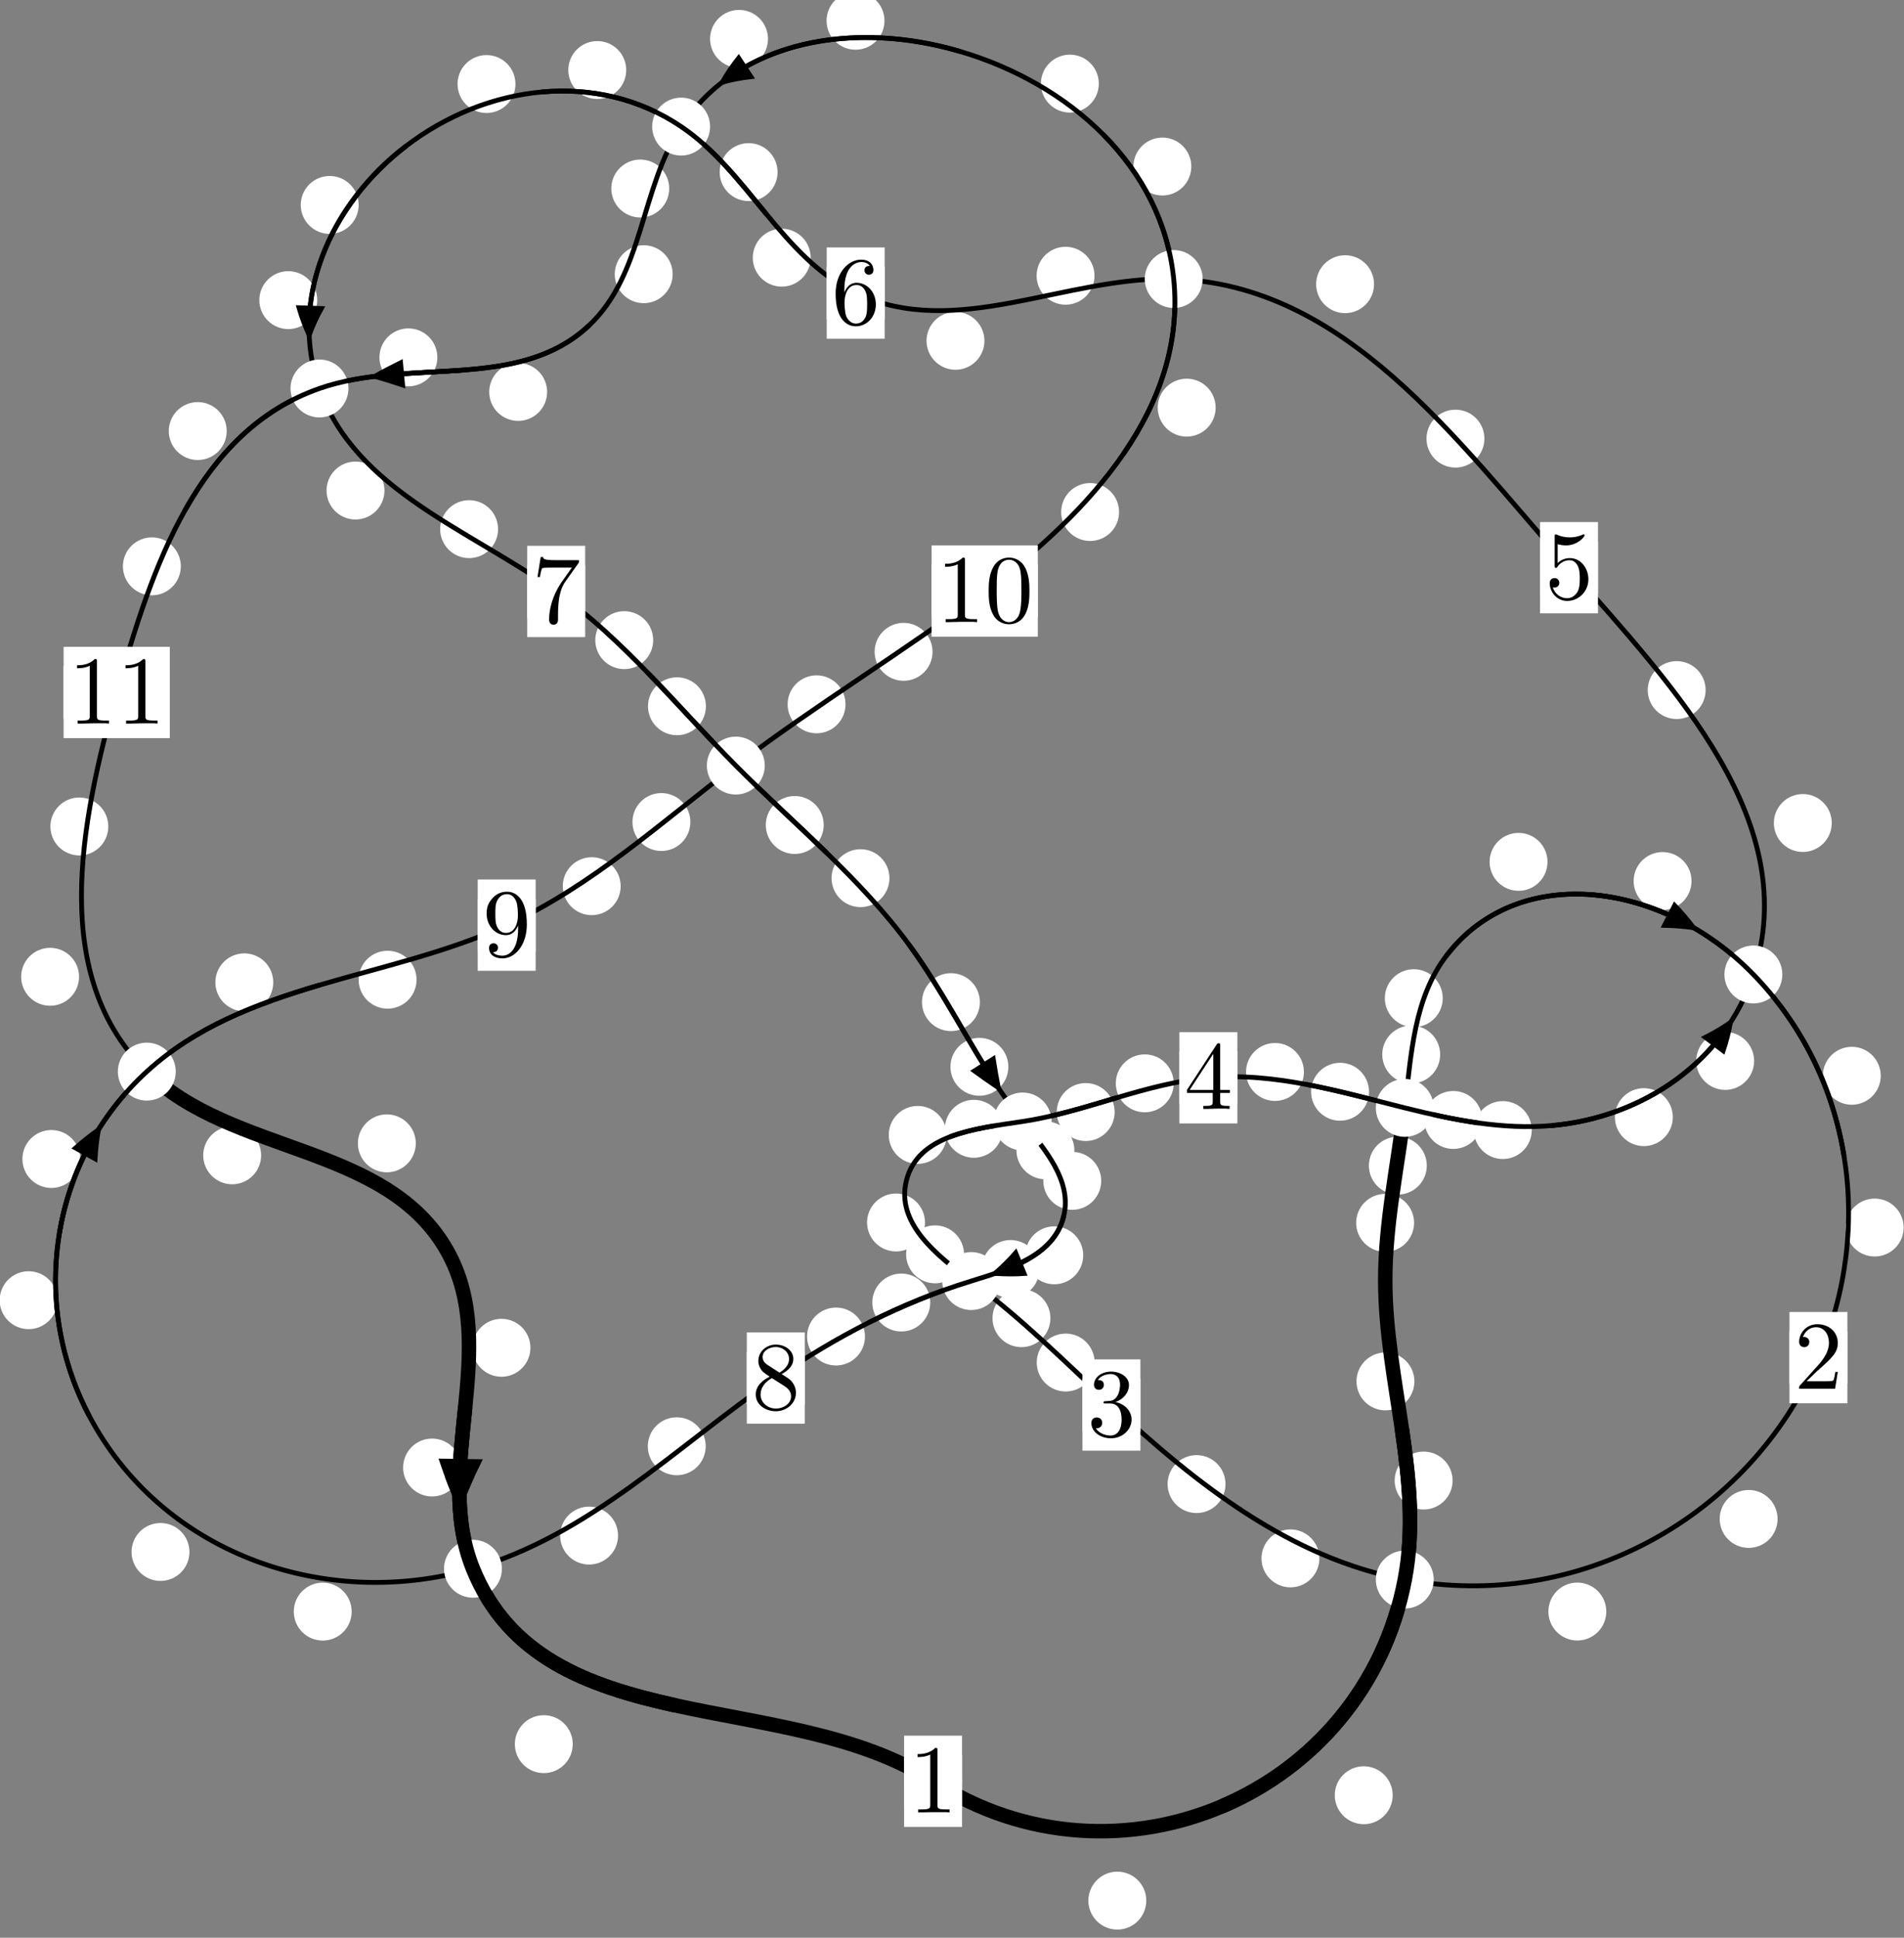 <?xml version="1.0"?>
<!-- Created by MetaPost 1.999 on 2021.07.05:2354 -->
<svg version="1.1" xmlns="http://www.w3.org/2000/svg" xmlns:xlink="http://www.w3.org/1999/xlink" width="196.528" height="199.962" viewBox="0 0 196.528 199.962">
<rect x="0" y="0" width="196.528" height="199.962" fill="#808080" stroke="none"/>
<!-- Original BoundingBox: -145.035416 -36.118271 51.493027 163.844177 -->
  <defs>
    <g transform="scale(0.01,0.01)" id="GLYPHcmr10_48">
      <path style="fill-rule: evenodd;" d="M460 -320C460 -400,455 -480,420 -554C374 -650,292 -666,250 -666C190 -666,117 -640,76 -547C44 -478,39 -400,39 -320C39 -245,43 -155,84 -79C127 2,200 22,249 22C303 22,379 1,423 -94C455 -163,460 -241,460 -320M249 -0C210 -0,151 -25,133 -121C122 -181,122 -273,122 -332C122 -396,122 -462,130 -516C149 -635,224 -644,249 -644C282 -644,348 -626,367 -527C377 -471,377 -395,377 -332C377 -257,377 -189,366 -125C351 -30,294 -0,249 -0"></path>
    </g>
    <g transform="scale(0.01,0.01)" id="GLYPHcmr10_49">
      <path style="fill-rule: evenodd;" d="M294 -640C294 -664,294 -666,271 -666C209 -602,121 -602,89 -602L89 -571C109 -571,168 -571,220 -597L220 -79C220 -43,217 -31,127 -31L95 -31L95 -0L257 -0L130 -3L217 -3L257 -3L297 -3L384 -3L419 -0L419 -31L387 -31C297 -31,294 -42,294 -79"></path>
    </g>
    <g transform="scale(0.01,0.01)" id="GLYPHcmr10_50">
      <path style="fill-rule: evenodd;" d="M127 -77L233 -180C389 -318,449 -372,449 -472C449 -586,359 -666,237 -666C124 -666,50 -574,50 -485C50 -429,100 -429,103 -429C120 -429,155 -441,155 -482C155 -508,137 -534,102 -534C94 -534,92 -534,89 -533C112 -598,166 -635,224 -635C315 -635,358 -554,358 -472C358 -392,308 -313,253 -251L61 -37C50 -26,50 -24,50 -0L421 -0L449 -174L424 -174C419 -144,412 -100,402 -85C395 -77,329 -77,307 -77"></path>
    </g>
    <g transform="scale(0.01,0.01)" id="GLYPHcmr10_51">
      <path style="fill-rule: evenodd;" d="M290 -352C372 -379,430 -449,430 -528C430 -610,342 -666,246 -666C145 -666,69 -606,69 -530C69 -497,91 -478,120 -478C151 -478,171 -500,171 -529C171 -579,124 -579,109 -579C140 -628,206 -641,242 -641C283 -641,338 -619,338 -529C338 -517,336 -459,310 -415C280 -367,246 -364,221 -363C213 -362,189 -360,182 -360C174 -359,167 -358,167 -348C167 -337,174 -337,191 -337L235 -337C317 -337,354 -269,354 -171C354 -35,285 -6,241 -6C198 -6,123 -23,88 -82C123 -77,154 -99,154 -137C154 -173,127 -193,98 -193C74 -193,42 -179,42 -135C42 -44,135 22,244 22C366 22,457 -69,457 -171C457 -253,394 -331,290 -352"></path>
    </g>
    <g transform="scale(0.01,0.01)" id="GLYPHcmr10_52">
      <path style="fill-rule: evenodd;" d="M294 -165L294 -78C294 -42,292 -31,218 -31L197 -31L197 -0L332 -0L238 -3L290 -3L332 -3L374 -3L427 -3L468 -0L468 -31L447 -31C373 -31,371 -42,371 -78L371 -165L471 -165L471 -196L371 -196L371 -651C371 -671,371 -677,355 -677C346 -677,343 -677,335 -665L28 -196L28 -165M300 -196L56 -196L300 -569"></path>
    </g>
    <g transform="scale(0.01,0.01)" id="GLYPHcmr10_53">
      <path style="fill-rule: evenodd;" d="M449 -201C449 -320,367 -420,259 -420C211 -420,168 -404,132 -369L132 -564C152 -558,185 -551,217 -551C340 -551,410 -642,410 -655C410 -661,407 -666,400 -666C399 -666,397 -666,392 -663C372 -654,323 -634,256 -634C216 -634,170 -641,123 -662C115 -665,113 -665,111 -665C101 -665,101 -657,101 -641L101 -345C101 -327,101 -319,115 -319C122 -319,124 -322,128 -328C139 -344,176 -398,257 -398C309 -398,334 -352,342 -334C358 -297,360 -258,360 -208C360 -173,360 -113,336 -71C312 -32,275 -6,229 -6C156 -6,99 -59,82 -118C85 -117,88 -116,99 -116C132 -116,149 -141,149 -165C149 -189,132 -214,99 -214C85 -214,50 -207,50 -161C50 -75,119 22,231 22C347 22,449 -74,449 -201"></path>
    </g>
    <g transform="scale(0.01,0.01)" id="GLYPHcmr10_54">
      <path style="fill-rule: evenodd;" d="M132 -328L132 -352C132 -605,256 -641,307 -641C331 -641,373 -635,395 -601C380 -601,340 -601,340 -556C340 -525,364 -510,386 -510C402 -510,432 -519,432 -558C432 -618,388 -666,305 -666C177 -666,42 -537,42 -316C42 -49,158 22,251 22C362 22,457 -72,457 -204C457 -331,368 -427,257 -427C189 -427,152 -376,132 -328M251 -6C188 -6,158 -66,152 -81C134 -128,134 -208,134 -226C134 -304,166 -404,256 -404C272 -404,318 -404,349 -342C367 -305,367 -254,367 -205C367 -157,367 -107,350 -71C320 -11,274 -6,251 -6"></path>
    </g>
    <g transform="scale(0.01,0.01)" id="GLYPHcmr10_55">
      <path style="fill-rule: evenodd;" d="M476 -609C485 -621,485 -623,485 -644L242 -644C120 -644,118 -657,114 -676L89 -676L56 -470L81 -470C84 -486,93 -549,106 -561C113 -567,191 -567,204 -567L411 -567C400 -551,321 -442,299 -409C209 -274,176 -135,176 -33C176 -23,176 22,222 22C268 22,268 -23,268 -33L268 -84C268 -139,271 -194,279 -248C283 -271,297 -357,341 -419"></path>
    </g>
    <g transform="scale(0.01,0.01)" id="GLYPHcmr10_56">
      <path style="fill-rule: evenodd;" d="M163 -457C117 -487,113 -521,113 -538C113 -599,178 -641,249 -641C322 -641,386 -589,386 -517C386 -460,347 -412,287 -377M309 -362C381 -399,430 -451,430 -517C430 -609,341 -666,250 -666C150 -666,69 -592,69 -499C69 -481,71 -436,113 -389C124 -377,161 -352,186 -335C128 -306,42 -250,42 -151C42 -45,144 22,249 22C362 22,457 -61,457 -168C457 -204,446 -249,408 -291C389 -312,373 -322,309 -362M209 -320L332 -242C360 -223,407 -193,407 -132C407 -58,332 -6,250 -6C164 -6,92 -68,92 -151C92 -209,124 -273,209 -320"></path>
    </g>
    <g transform="scale(0.01,0.01)" id="GLYPHcmr10_57">
      <path style="fill-rule: evenodd;" d="M367 -318L367 -286C367 -52,263 -6,205 -6C188 -6,134 -8,107 -42C151 -42,159 -71,159 -88C159 -119,135 -134,113 -134C97 -134,67 -125,67 -86C67 -19,121 22,206 22C335 22,457 -114,457 -329C457 -598,342 -666,253 -666C198 -666,149 -648,106 -603C65 -558,42 -516,42 -441C42 -316,130 -218,242 -218C303 -218,344 -260,367 -318M243 -241C227 -241,181 -241,150 -304C132 -341,132 -391,132 -440C132 -494,132 -541,153 -578C180 -628,218 -641,253 -641C299 -641,332 -607,349 -562C361 -530,365 -467,365 -421C365 -338,331 -241,243 -241"></path>
    </g>
  </defs>
  <path d="M118.318 196.13C118.318 195.337,118.003 194.577,117.442 194.016C116.882 193.456,116.122 193.141,115.329 193.141C114.536 193.141,113.776 193.456,113.216 194.016C112.655 194.577,112.34 195.337,112.34 196.13C112.34 196.922,112.655 197.682,113.216 198.243C113.776 198.803,114.536 199.118,115.329 199.118C116.122 199.118,116.882 198.803,117.442 198.243C118.003 197.682,118.318 196.922,118.318 196.13Z" style="fill: rgb(100%,100%,100%);stroke: none;"></path>
  <path d="M99.3 183.817C99.3 183.025,98.985 182.265,98.424 181.704C97.864 181.144,97.104 180.829,96.311 180.829C95.518 180.829,94.758 181.144,94.198 181.704C93.637 182.265,93.322 183.025,93.322 183.817C93.322 184.61,93.637 185.37,94.198 185.931C94.758 186.491,95.518 186.806,96.311 186.806C97.104 186.806,97.864 186.491,98.424 185.931C98.985 185.37,99.3 184.61,99.3 183.817Z" style="fill: rgb(100%,100%,100%);stroke: none;"></path>
  <path d="M149.935 152.782C149.935 151.989,149.62 151.229,149.059 150.669C148.499 150.108,147.739 149.793,146.946 149.793C146.153 149.793,145.393 150.108,144.833 150.669C144.272 151.229,143.957 151.989,143.957 152.782C143.957 153.575,144.272 154.335,144.833 154.895C145.393 155.456,146.153 155.771,146.946 155.771C147.739 155.771,148.499 155.456,149.059 154.895C149.62 154.335,149.935 153.575,149.935 152.782Z" style="fill: rgb(100%,100%,100%);stroke: none;"></path>
  <path d="M143.751 185.255C143.751 184.463,143.436 183.703,142.875 183.142C142.315 182.582,141.555 182.267,140.762 182.267C139.969 182.267,139.209 182.582,138.648 183.142C138.088 183.703,137.773 184.463,137.773 185.255C137.773 186.048,138.088 186.808,138.648 187.369C139.209 187.929,139.969 188.244,140.762 188.244C141.555 188.244,142.315 187.929,142.875 187.369C143.436 186.808,143.751 186.048,143.751 185.255Z" style="fill: rgb(100%,100%,100%);stroke: none;"></path>
  <path d="M145.959 126.188C145.959 125.395,145.645 124.635,145.084 124.075C144.524 123.514,143.763 123.199,142.971 123.199C142.178 123.199,141.418 123.514,140.857 124.075C140.297 124.635,139.982 125.395,139.982 126.188C139.982 126.981,140.297 127.741,140.857 128.301C141.418 128.862,142.178 129.177,142.971 129.177C143.763 129.177,144.524 128.862,145.084 128.301C145.645 127.741,145.959 126.981,145.959 126.188Z" style="fill: rgb(100%,100%,100%);stroke: none;"></path>
  <path d="M145.992 142.55C145.992 141.757,145.677 140.997,145.117 140.437C144.556 139.876,143.796 139.561,143.004 139.561C142.211 139.561,141.451 139.876,140.89 140.437C140.33 140.997,140.015 141.757,140.015 142.55C140.015 143.343,140.33 144.103,140.89 144.663C141.451 145.224,142.211 145.539,143.004 145.539C143.796 145.539,144.556 145.224,145.117 144.663C145.677 144.103,145.992 143.343,145.992 142.55Z" style="fill: rgb(100%,100%,100%);stroke: none;"></path>
  <path d="M148.651 108.817C148.651 108.025,148.336 107.264,147.776 106.704C147.215 106.143,146.455 105.829,145.662 105.829C144.87 105.829,144.11 106.143,143.549 106.704C142.989 107.264,142.674 108.025,142.674 108.817C142.674 109.61,142.989 110.37,143.549 110.931C144.11 111.491,144.87 111.806,145.662 111.806C146.455 111.806,147.215 111.491,147.776 110.931C148.336 110.37,148.651 109.61,148.651 108.817Z" style="fill: rgb(100%,100%,100%);stroke: none;"></path>
  <path d="M147.272 120.284C147.272 119.491,146.957 118.731,146.397 118.171C145.836 117.61,145.076 117.295,144.283 117.295C143.491 117.295,142.73 117.61,142.17 118.171C141.609 118.731,141.295 119.491,141.295 120.284C141.295 121.077,141.609 121.837,142.17 122.397C142.73 122.958,143.491 123.273,144.283 123.273C145.076 123.273,145.836 122.958,146.397 122.397C146.957 121.837,147.272 121.077,147.272 120.284Z" style="fill: rgb(100%,100%,100%);stroke: none;"></path>
  <path d="M159.731 88.937C159.731 88.145,159.416 87.384,158.856 86.824C158.295 86.263,157.535 85.948,156.742 85.948C155.95 85.948,155.189 86.263,154.629 86.824C154.069 87.384,153.754 88.145,153.754 88.937C153.754 89.73,154.069 90.49,154.629 91.051C155.189 91.611,155.95 91.926,156.742 91.926C157.535 91.926,158.295 91.611,158.856 91.051C159.416 90.49,159.731 89.73,159.731 88.937Z" style="fill: rgb(100%,100%,100%);stroke: none;"></path>
  <path d="M148.918 103.004C148.918 102.212,148.603 101.452,148.042 100.891C147.482 100.331,146.722 100.016,145.929 100.016C145.136 100.016,144.376 100.331,143.816 100.891C143.255 101.452,142.94 102.212,142.94 103.004C142.94 103.797,143.255 104.557,143.816 105.118C144.376 105.678,145.136 105.993,145.929 105.993C146.722 105.993,147.482 105.678,148.042 105.118C148.603 104.557,148.918 103.797,148.918 103.004Z" style="fill: rgb(100%,100%,100%);stroke: none;"></path>
  <path d="M194.128 111.012C194.128 110.219,193.813 109.459,193.252 108.899C192.692 108.338,191.932 108.023,191.139 108.023C190.346 108.023,189.586 108.338,189.026 108.899C188.465 109.459,188.15 110.219,188.15 111.012C188.15 111.805,188.465 112.565,189.026 113.125C189.586 113.686,190.346 114.001,191.139 114.001C191.932 114.001,192.692 113.686,193.252 113.125C193.813 112.565,194.128 111.805,194.128 111.012Z" style="fill: rgb(100%,100%,100%);stroke: none;"></path>
  <path d="M174.599 90.915C174.599 90.123,174.284 89.362,173.723 88.802C173.163 88.242,172.403 87.927,171.61 87.927C170.817 87.927,170.057 88.242,169.497 88.802C168.936 89.362,168.621 90.123,168.621 90.915C168.621 91.708,168.936 92.468,169.497 93.029C170.057 93.589,170.817 93.904,171.61 93.904C172.403 93.904,173.163 93.589,173.723 93.029C174.284 92.468,174.599 91.708,174.599 90.915Z" style="fill: rgb(100%,100%,100%);stroke: none;"></path>
  <path d="M183.481 156.743C183.481 155.95,183.166 155.19,182.606 154.629C182.045 154.069,181.285 153.754,180.492 153.754C179.7 153.754,178.939 154.069,178.379 154.629C177.819 155.19,177.504 155.95,177.504 156.743C177.504 157.535,177.819 158.296,178.379 158.856C178.939 159.417,179.7 159.731,180.492 159.731C181.285 159.731,182.045 159.417,182.606 158.856C183.166 158.296,183.481 157.535,183.481 156.743Z" style="fill: rgb(100%,100%,100%);stroke: none;"></path>
  <path d="M196.493 126.673C196.493 125.88,196.178 125.12,195.618 124.559C195.057 123.999,194.297 123.684,193.504 123.684C192.712 123.684,191.951 123.999,191.391 124.559C190.83 125.12,190.516 125.88,190.516 126.673C190.516 127.465,190.83 128.226,191.391 128.786C191.951 129.347,192.712 129.661,193.504 129.661C194.297 129.661,195.057 129.347,195.618 128.786C196.178 128.226,196.493 127.465,196.493 126.673Z" style="fill: rgb(100%,100%,100%);stroke: none;"></path>
  <path d="M136.186 160.814C136.186 160.021,135.871 159.261,135.31 158.701C134.75 158.14,133.99 157.825,133.197 157.825C132.404 157.825,131.644 158.14,131.084 158.701C130.523 159.261,130.208 160.021,130.208 160.814C130.208 161.607,130.523 162.367,131.084 162.927C131.644 163.488,132.404 163.803,133.197 163.803C133.99 163.803,134.75 163.488,135.31 162.927C135.871 162.367,136.186 161.607,136.186 160.814Z" style="fill: rgb(100%,100%,100%);stroke: none;"></path>
  <path d="M165.799 166.299C165.799 165.506,165.484 164.746,164.924 164.186C164.363 163.625,163.603 163.31,162.811 163.31C162.018 163.31,161.258 163.625,160.697 164.186C160.137 164.746,159.822 165.506,159.822 166.299C159.822 167.092,160.137 167.852,160.697 168.412C161.258 168.973,162.018 169.288,162.811 169.288C163.603 169.288,164.363 168.973,164.924 168.412C165.484 167.852,165.799 167.092,165.799 166.299Z" style="fill: rgb(100%,100%,100%);stroke: none;"></path>
  <path d="M112.987 140.604C112.987 139.811,112.672 139.051,112.112 138.491C111.551 137.93,110.791 137.615,109.999 137.615C109.206 137.615,108.446 137.93,107.885 138.491C107.325 139.051,107.01 139.811,107.01 140.604C107.01 141.397,107.325 142.157,107.885 142.717C108.446 143.278,109.206 143.593,109.999 143.593C110.791 143.593,111.551 143.278,112.112 142.717C112.672 142.157,112.987 141.397,112.987 140.604Z" style="fill: rgb(100%,100%,100%);stroke: none;"></path>
  <path d="M126.494 153.147C126.494 152.354,126.18 151.594,125.619 151.034C125.059 150.473,124.298 150.158,123.506 150.158C122.713 150.158,121.953 150.473,121.392 151.034C120.832 151.594,120.517 152.354,120.517 153.147C120.517 153.94,120.832 154.7,121.392 155.26C121.953 155.821,122.713 156.136,123.506 156.136C124.298 156.136,125.059 155.821,125.619 155.26C126.18 154.7,126.494 153.94,126.494 153.147Z" style="fill: rgb(100%,100%,100%);stroke: none;"></path>
  <path d="M99.506 129.439C99.506 128.646,99.191 127.886,98.63 127.326C98.07 126.765,97.31 126.45,96.517 126.45C95.724 126.45,94.964 126.765,94.404 127.326C93.843 127.886,93.528 128.646,93.528 129.439C93.528 130.232,93.843 130.992,94.404 131.552C94.964 132.113,95.724 132.428,96.517 132.428C97.31 132.428,98.07 132.113,98.63 131.552C99.191 130.992,99.506 130.232,99.506 129.439Z" style="fill: rgb(100%,100%,100%);stroke: none;"></path>
  <path d="M108.422 136.027C108.422 135.235,108.107 134.474,107.546 133.914C106.986 133.354,106.225 133.039,105.433 133.039C104.64 133.039,103.88 133.354,103.319 133.914C102.759 134.474,102.444 135.235,102.444 136.027C102.444 136.82,102.759 137.58,103.319 138.141C103.88 138.701,104.64 139.016,105.433 139.016C106.225 139.016,106.986 138.701,107.546 138.141C108.107 137.58,108.422 136.82,108.422 136.027Z" style="fill: rgb(100%,100%,100%);stroke: none;"></path>
  <path d="M97.713 117.115C97.713 116.322,97.398 115.562,96.837 115.002C96.277 114.441,95.517 114.126,94.724 114.126C93.931 114.126,93.171 114.441,92.611 115.002C92.05 115.562,91.735 116.322,91.735 117.115C91.735 117.908,92.05 118.668,92.611 119.228C93.171 119.789,93.931 120.104,94.724 120.104C95.517 120.104,96.277 119.789,96.837 119.228C97.398 118.668,97.713 117.908,97.713 117.115Z" style="fill: rgb(100%,100%,100%);stroke: none;"></path>
  <path d="M95.476 126.152C95.476 125.359,95.161 124.599,94.6 124.039C94.04 123.478,93.28 123.163,92.487 123.163C91.694 123.163,90.934 123.478,90.374 124.039C89.813 124.599,89.498 125.359,89.498 126.152C89.498 126.945,89.813 127.705,90.374 128.265C90.934 128.826,91.694 129.141,92.487 129.141C93.28 129.141,94.04 128.826,94.6 128.265C95.161 127.705,95.476 126.945,95.476 126.152Z" style="fill: rgb(100%,100%,100%);stroke: none;"></path>
  <path d="M115.054 114.754C115.054 113.961,114.739 113.201,114.179 112.641C113.618 112.08,112.858 111.765,112.065 111.765C111.273 111.765,110.513 112.08,109.952 112.641C109.392 113.201,109.077 113.961,109.077 114.754C109.077 115.547,109.392 116.307,109.952 116.867C110.513 117.428,111.273 117.743,112.065 117.743C112.858 117.743,113.618 117.428,114.179 116.867C114.739 116.307,115.054 115.547,115.054 114.754Z" style="fill: rgb(100%,100%,100%);stroke: none;"></path>
  <path d="M103.506 116.482C103.506 115.69,103.191 114.929,102.631 114.369C102.07 113.808,101.31 113.493,100.518 113.493C99.725 113.493,98.965 113.808,98.404 114.369C97.844 114.929,97.529 115.69,97.529 116.482C97.529 117.275,97.844 118.035,98.404 118.596C98.965 119.156,99.725 119.471,100.518 119.471C101.31 119.471,102.07 119.156,102.631 118.596C103.191 118.035,103.506 117.275,103.506 116.482Z" style="fill: rgb(100%,100%,100%);stroke: none;"></path>
  <path d="M134.59 110.62C134.59 109.827,134.275 109.067,133.715 108.507C133.154 107.946,132.394 107.631,131.601 107.631C130.809 107.631,130.049 107.946,129.488 108.507C128.928 109.067,128.613 109.827,128.613 110.62C128.613 111.413,128.928 112.173,129.488 112.733C130.049 113.294,130.809 113.609,131.601 113.609C132.394 113.609,133.154 113.294,133.715 112.733C134.275 112.173,134.59 111.413,134.59 110.62Z" style="fill: rgb(100%,100%,100%);stroke: none;"></path>
  <path d="M121.149 111.792C121.149 110.999,120.834 110.239,120.273 109.678C119.713 109.118,118.953 108.803,118.16 108.803C117.367 108.803,116.607 109.118,116.047 109.678C115.486 110.239,115.171 110.999,115.171 111.792C115.171 112.584,115.486 113.344,116.047 113.905C116.607 114.465,117.367 114.78,118.16 114.78C118.953 114.78,119.713 114.465,120.273 113.905C120.834 113.344,121.149 112.584,121.149 111.792Z" style="fill: rgb(100%,100%,100%);stroke: none;"></path>
  <path d="M152.994 115.572C152.994 114.779,152.679 114.019,152.119 113.458C151.558 112.898,150.798 112.583,150.005 112.583C149.213 112.583,148.453 112.898,147.892 113.458C147.332 114.019,147.017 114.779,147.017 115.572C147.017 116.364,147.332 117.124,147.892 117.685C148.453 118.245,149.213 118.56,150.005 118.56C150.798 118.56,151.558 118.245,152.119 117.685C152.679 117.124,152.994 116.364,152.994 115.572Z" style="fill: rgb(100%,100%,100%);stroke: none;"></path>
  <path d="M141.308 112.661C141.308 111.869,140.993 111.108,140.432 110.548C139.872 109.987,139.112 109.672,138.319 109.672C137.526 109.672,136.766 109.987,136.206 110.548C135.645 111.108,135.33 111.869,135.33 112.661C135.33 113.454,135.645 114.214,136.206 114.775C136.766 115.335,137.526 115.65,138.319 115.65C139.112 115.65,139.872 115.335,140.432 114.775C140.993 114.214,141.308 113.454,141.308 112.661Z" style="fill: rgb(100%,100%,100%);stroke: none;"></path>
  <path d="M172.666 115.28C172.666 114.488,172.351 113.727,171.79 113.167C171.23 112.607,170.47 112.292,169.677 112.292C168.884 112.292,168.124 112.607,167.564 113.167C167.003 113.727,166.688 114.488,166.688 115.28C166.688 116.073,167.003 116.833,167.564 117.394C168.124 117.954,168.884 118.269,169.677 118.269C170.47 118.269,171.23 117.954,171.79 117.394C172.351 116.833,172.666 116.073,172.666 115.28Z" style="fill: rgb(100%,100%,100%);stroke: none;"></path>
  <path d="M158.107 116.614C158.107 115.821,157.792 115.061,157.231 114.501C156.671 113.94,155.911 113.625,155.118 113.625C154.325 113.625,153.565 113.94,153.005 114.501C152.444 115.061,152.129 115.821,152.129 116.614C152.129 117.407,152.444 118.167,153.005 118.727C153.565 119.288,154.325 119.603,155.118 119.603C155.911 119.603,156.671 119.288,157.231 118.727C157.792 118.167,158.107 117.407,158.107 116.614Z" style="fill: rgb(100%,100%,100%);stroke: none;"></path>
  <path d="M189.073 84.928C189.073 84.136,188.758 83.376,188.198 82.815C187.637 82.255,186.877 81.94,186.084 81.94C185.292 81.94,184.531 82.255,183.971 82.815C183.41 83.376,183.096 84.136,183.096 84.928C183.096 85.721,183.41 86.481,183.971 87.042C184.531 87.602,185.292 87.917,186.084 87.917C186.877 87.917,187.637 87.602,188.198 87.042C188.758 86.481,189.073 85.721,189.073 84.928Z" style="fill: rgb(100%,100%,100%);stroke: none;"></path>
  <path d="M181.059 109.479C181.059 108.686,180.744 107.926,180.183 107.365C179.623 106.805,178.863 106.49,178.07 106.49C177.277 106.49,176.517 106.805,175.957 107.365C175.396 107.926,175.081 108.686,175.081 109.479C175.081 110.271,175.396 111.032,175.957 111.592C176.517 112.153,177.277 112.468,178.07 112.468C178.863 112.468,179.623 112.153,180.183 111.592C180.744 111.032,181.059 110.271,181.059 109.479Z" style="fill: rgb(100%,100%,100%);stroke: none;"></path>
  <path d="M153.219 45.263C153.219 44.47,152.904 43.71,152.344 43.149C151.783 42.589,151.023 42.274,150.23 42.274C149.438 42.274,148.677 42.589,148.117 43.149C147.556 43.71,147.241 44.47,147.241 45.263C147.241 46.055,147.556 46.816,148.117 47.376C148.677 47.937,149.438 48.252,150.23 48.252C151.023 48.252,151.783 47.937,152.344 47.376C152.904 46.816,153.219 46.055,153.219 45.263Z" style="fill: rgb(100%,100%,100%);stroke: none;"></path>
  <path d="M176.053 71.211C176.053 70.418,175.738 69.658,175.178 69.098C174.617 68.537,173.857 68.222,173.064 68.222C172.272 68.222,171.512 68.537,170.951 69.098C170.391 69.658,170.076 70.418,170.076 71.211C170.076 72.004,170.391 72.764,170.951 73.324C171.512 73.885,172.272 74.2,173.064 74.2C173.857 74.2,174.617 73.885,175.178 73.324C175.738 72.764,176.053 72.004,176.053 71.211Z" style="fill: rgb(100%,100%,100%);stroke: none;"></path>
  <path d="M112.973 28.455C112.973 27.662,112.659 26.902,112.098 26.341C111.538 25.781,110.777 25.466,109.985 25.466C109.192 25.466,108.432 25.781,107.871 26.341C107.311 26.902,106.996 27.662,106.996 28.455C106.996 29.247,107.311 30.007,107.871 30.568C108.432 31.128,109.192 31.443,109.985 31.443C110.777 31.443,111.538 31.128,112.098 30.568C112.659 30.007,112.973 29.247,112.973 28.455Z" style="fill: rgb(100%,100%,100%);stroke: none;"></path>
  <path d="M141.827 29.327C141.827 28.534,141.512 27.774,140.952 27.213C140.391 26.653,139.631 26.338,138.838 26.338C138.046 26.338,137.286 26.653,136.725 27.213C136.165 27.774,135.85 28.534,135.85 29.327C135.85 30.119,136.165 30.88,136.725 31.44C137.286 32.001,138.046 32.315,138.838 32.315C139.631 32.315,140.391 32.001,140.952 31.44C141.512 30.88,141.827 30.119,141.827 29.327Z" style="fill: rgb(100%,100%,100%);stroke: none;"></path>
  <path d="M83.677 26.591C83.677 25.798,83.362 25.038,82.802 24.477C82.242 23.917,81.481 23.602,80.689 23.602C79.896 23.602,79.136 23.917,78.575 24.477C78.015 25.038,77.7 25.798,77.7 26.591C77.7 27.383,78.015 28.143,78.575 28.704C79.136 29.264,79.896 29.579,80.689 29.579C81.481 29.579,82.242 29.264,82.802 28.704C83.362 28.143,83.677 27.383,83.677 26.591Z" style="fill: rgb(100%,100%,100%);stroke: none;"></path>
  <path d="M101.612 35.169C101.612 34.376,101.297 33.616,100.737 33.055C100.176 32.495,99.416 32.18,98.624 32.18C97.831 32.18,97.071 32.495,96.51 33.055C95.95 33.616,95.635 34.376,95.635 35.169C95.635 35.961,95.95 36.721,96.51 37.282C97.071 37.842,97.831 38.157,98.624 38.157C99.416 38.157,100.176 37.842,100.737 37.282C101.297 36.721,101.612 35.961,101.612 35.169Z" style="fill: rgb(100%,100%,100%);stroke: none;"></path>
  <path d="M64.638 7.227C64.638 6.434,64.323 5.674,63.763 5.114C63.203 4.553,62.442 4.238,61.65 4.238C60.857 4.238,60.097 4.553,59.536 5.114C58.976 5.674,58.661 6.434,58.661 7.227C58.661 8.02,58.976 8.78,59.536 9.34C60.097 9.901,60.857 10.216,61.65 10.216C62.442 10.216,63.203 9.901,63.763 9.34C64.323 8.78,64.638 8.02,64.638 7.227Z" style="fill: rgb(100%,100%,100%);stroke: none;"></path>
  <path d="M80.26 17.761C80.26 16.968,79.945 16.208,79.385 15.648C78.824 15.087,78.064 14.772,77.271 14.772C76.479 14.772,75.718 15.087,75.158 15.648C74.597 16.208,74.283 16.968,74.283 17.761C74.283 18.554,74.597 19.314,75.158 19.874C75.718 20.435,76.479 20.75,77.271 20.75C78.064 20.75,78.824 20.435,79.385 19.874C79.945 19.314,80.26 18.554,80.26 17.761Z" style="fill: rgb(100%,100%,100%);stroke: none;"></path>
  <path d="M37.02 21.148C37.02 20.355,36.705 19.595,36.144 19.035C35.584 18.474,34.823 18.159,34.031 18.159C33.238 18.159,32.478 18.474,31.917 19.035C31.357 19.595,31.042 20.355,31.042 21.148C31.042 21.941,31.357 22.701,31.917 23.261C32.478 23.822,33.238 24.137,34.031 24.137C34.823 24.137,35.584 23.822,36.144 23.261C36.705 22.701,37.02 21.941,37.02 21.148Z" style="fill: rgb(100%,100%,100%);stroke: none;"></path>
  <path d="M53.205 8.672C53.205 7.88,52.89 7.119,52.33 6.559C51.769 5.999,51.009 5.684,50.216 5.684C49.424 5.684,48.664 5.999,48.103 6.559C47.543 7.119,47.228 7.88,47.228 8.672C47.228 9.465,47.543 10.225,48.103 10.786C48.664 11.346,49.424 11.661,50.216 11.661C51.009 11.661,51.769 11.346,52.33 10.786C52.89 10.225,53.205 9.465,53.205 8.672Z" style="fill: rgb(100%,100%,100%);stroke: none;"></path>
  <path d="M39.682 50.62C39.682 49.827,39.367 49.067,38.807 48.507C38.246 47.946,37.486 47.631,36.694 47.631C35.901 47.631,35.141 47.946,34.58 48.507C34.02 49.067,33.705 49.827,33.705 50.62C33.705 51.413,34.02 52.173,34.58 52.733C35.141 53.294,35.901 53.609,36.694 53.609C37.486 53.609,38.246 53.294,38.807 52.733C39.367 52.173,39.682 51.413,39.682 50.62Z" style="fill: rgb(100%,100%,100%);stroke: none;"></path>
  <path d="M32.745 30.971C32.745 30.178,32.43 29.418,31.87 28.857C31.309 28.297,30.549 27.982,29.756 27.982C28.964 27.982,28.203 28.297,27.643 28.857C27.082 29.418,26.768 30.178,26.768 30.971C26.768 31.763,27.082 32.524,27.643 33.084C28.203 33.645,28.964 33.96,29.756 33.96C30.549 33.96,31.309 33.645,31.87 33.084C32.43 32.524,32.745 31.763,32.745 30.971Z" style="fill: rgb(100%,100%,100%);stroke: none;"></path>
  <path d="M67.422 66.058C67.422 65.265,67.107 64.505,66.547 63.944C65.986 63.384,65.226 63.069,64.434 63.069C63.641 63.069,62.881 63.384,62.32 63.944C61.76 64.505,61.445 65.265,61.445 66.058C61.445 66.85,61.76 67.611,62.32 68.171C62.881 68.732,63.641 69.046,64.434 69.046C65.226 69.046,65.986 68.732,66.547 68.171C67.107 67.611,67.422 66.85,67.422 66.058Z" style="fill: rgb(100%,100%,100%);stroke: none;"></path>
  <path d="M51.41 54.606C51.41 53.813,51.095 53.053,50.535 52.492C49.974 51.932,49.214 51.617,48.421 51.617C47.629 51.617,46.869 51.932,46.308 52.492C45.748 53.053,45.433 53.813,45.433 54.606C45.433 55.398,45.748 56.158,46.308 56.719C46.869 57.279,47.629 57.594,48.421 57.594C49.214 57.594,49.974 57.279,50.535 56.719C51.095 56.158,51.41 55.398,51.41 54.606Z" style="fill: rgb(100%,100%,100%);stroke: none;"></path>
  <path d="M85.022 85.133C85.022 84.34,84.707 83.58,84.146 83.019C83.586 82.459,82.826 82.144,82.033 82.144C81.24 82.144,80.48 82.459,79.92 83.019C79.359 83.58,79.044 84.34,79.044 85.133C79.044 85.925,79.359 86.686,79.92 87.246C80.48 87.807,81.24 88.122,82.033 88.122C82.826 88.122,83.586 87.807,84.146 87.246C84.707 86.686,85.022 85.925,85.022 85.133Z" style="fill: rgb(100%,100%,100%);stroke: none;"></path>
  <path d="M72.862 72.881C72.862 72.088,72.547 71.328,71.986 70.768C71.426 70.207,70.665 69.892,69.873 69.892C69.08 69.892,68.32 70.207,67.759 70.768C67.199 71.328,66.884 72.088,66.884 72.881C66.884 73.674,67.199 74.434,67.759 74.994C68.32 75.555,69.08 75.87,69.873 75.87C70.665 75.87,71.426 75.555,71.986 74.994C72.547 74.434,72.862 73.674,72.862 72.881Z" style="fill: rgb(100%,100%,100%);stroke: none;"></path>
  <path d="M101.144 103.413C101.144 102.621,100.829 101.86,100.269 101.3C99.708 100.739,98.948 100.425,98.155 100.425C97.363 100.425,96.602 100.739,96.042 101.3C95.481 101.86,95.166 102.621,95.166 103.413C95.166 104.206,95.481 104.966,96.042 105.527C96.602 106.087,97.363 106.402,98.155 106.402C98.948 106.402,99.708 106.087,100.269 105.527C100.829 104.966,101.144 104.206,101.144 103.413Z" style="fill: rgb(100%,100%,100%);stroke: none;"></path>
  <path d="M91.808 90.621C91.808 89.829,91.494 89.069,90.933 88.508C90.373 87.948,89.612 87.633,88.82 87.633C88.027 87.633,87.267 87.948,86.706 88.508C86.146 89.069,85.831 89.829,85.831 90.621C85.831 91.414,86.146 92.174,86.706 92.735C87.267 93.295,88.027 93.61,88.82 93.61C89.612 93.61,90.373 93.295,90.933 92.735C91.494 92.174,91.808 91.414,91.808 90.621Z" style="fill: rgb(100%,100%,100%);stroke: none;"></path>
  <path d="M110.894 118.703C110.894 117.911,110.579 117.15,110.019 116.59C109.458 116.03,108.698 115.715,107.905 115.715C107.113 115.715,106.352 116.03,105.792 116.59C105.232 117.15,104.917 117.911,104.917 118.703C104.917 119.496,105.232 120.256,105.792 120.817C106.352 121.377,107.113 121.692,107.905 121.692C108.698 121.692,109.458 121.377,110.019 120.817C110.579 120.256,110.894 119.496,110.894 118.703Z" style="fill: rgb(100%,100%,100%);stroke: none;"></path>
  <path d="M104.08 110.088C104.08 109.295,103.765 108.535,103.204 107.974C102.644 107.414,101.884 107.099,101.091 107.099C100.298 107.099,99.538 107.414,98.978 107.974C98.417 108.535,98.102 109.295,98.102 110.088C98.102 110.88,98.417 111.641,98.978 112.201C99.538 112.761,100.298 113.076,101.091 113.076C101.884 113.076,102.644 112.761,103.204 112.201C103.765 111.641,104.08 110.88,104.08 110.088Z" style="fill: rgb(100%,100%,100%);stroke: none;"></path>
  <path d="M111.807 129.539C111.807 128.747,111.492 127.986,110.931 127.426C110.371 126.866,109.61 126.551,108.818 126.551C108.025 126.551,107.265 126.866,106.704 127.426C106.144 127.986,105.829 128.747,105.829 129.539C105.829 130.332,106.144 131.092,106.704 131.653C107.265 132.213,108.025 132.528,108.818 132.528C109.61 132.528,110.371 132.213,110.931 131.653C111.492 131.092,111.807 130.332,111.807 129.539Z" style="fill: rgb(100%,100%,100%);stroke: none;"></path>
  <path d="M113.666 121.855C113.666 121.062,113.351 120.302,112.791 119.742C112.23 119.181,111.47 118.866,110.677 118.866C109.885 118.866,109.125 119.181,108.564 119.742C108.004 120.302,107.689 121.062,107.689 121.855C107.689 122.648,108.004 123.408,108.564 123.968C109.125 124.529,109.885 124.844,110.677 124.844C111.47 124.844,112.23 124.529,112.791 123.968C113.351 123.408,113.666 122.648,113.666 121.855Z" style="fill: rgb(100%,100%,100%);stroke: none;"></path>
  <path d="M96.018 134.41C96.018 133.618,95.703 132.857,95.142 132.297C94.582 131.736,93.822 131.421,93.029 131.421C92.236 131.421,91.476 131.736,90.916 132.297C90.355 132.857,90.04 133.618,90.04 134.41C90.04 135.203,90.355 135.963,90.916 136.524C91.476 137.084,92.236 137.399,93.029 137.399C93.822 137.399,94.582 137.084,95.142 136.524C95.703 135.963,96.018 135.203,96.018 134.41Z" style="fill: rgb(100%,100%,100%);stroke: none;"></path>
  <path d="M107.297 130.951C107.297 130.158,106.982 129.398,106.421 128.838C105.861 128.277,105.101 127.962,104.308 127.962C103.515 127.962,102.755 128.277,102.195 128.838C101.634 129.398,101.319 130.158,101.319 130.951C101.319 131.744,101.634 132.504,102.195 133.064C102.755 133.625,103.515 133.94,104.308 133.94C105.101 133.94,105.861 133.625,106.421 133.064C106.982 132.504,107.297 131.744,107.297 130.951Z" style="fill: rgb(100%,100%,100%);stroke: none;"></path>
  <path d="M72.842 149.244C72.842 148.451,72.527 147.691,71.967 147.13C71.406 146.57,70.646 146.255,69.853 146.255C69.061 146.255,68.301 146.57,67.74 147.13C67.18 147.691,66.865 148.451,66.865 149.244C66.865 150.036,67.18 150.797,67.74 151.357C68.301 151.918,69.061 152.232,69.853 152.232C70.646 152.232,71.406 151.918,71.967 151.357C72.527 150.797,72.842 150.036,72.842 149.244Z" style="fill: rgb(100%,100%,100%);stroke: none;"></path>
  <path d="M89.281 137.919C89.281 137.126,88.966 136.366,88.406 135.806C87.845 135.245,87.085 134.93,86.292 134.93C85.5 134.93,84.739 135.245,84.179 135.806C83.618 136.366,83.304 137.126,83.304 137.919C83.304 138.712,83.618 139.472,84.179 140.032C84.739 140.593,85.5 140.908,86.292 140.908C87.085 140.908,87.845 140.593,88.406 140.032C88.966 139.472,89.281 138.712,89.281 137.919Z" style="fill: rgb(100%,100%,100%);stroke: none;"></path>
  <path d="M36.3 166.306C36.3 165.513,35.985 164.753,35.425 164.193C34.864 163.632,34.104 163.317,33.311 163.317C32.519 163.317,31.759 163.632,31.198 164.193C30.638 164.753,30.323 165.513,30.323 166.306C30.323 167.099,30.638 167.859,31.198 168.419C31.759 168.98,32.519 169.295,33.311 169.295C34.104 169.295,34.864 168.98,35.425 168.419C35.985 167.859,36.3 167.099,36.3 166.306Z" style="fill: rgb(100%,100%,100%);stroke: none;"></path>
  <path d="M63.794 158.461C63.794 157.669,63.479 156.908,62.919 156.348C62.358 155.788,61.598 155.473,60.806 155.473C60.013 155.473,59.253 155.788,58.692 156.348C58.132 156.908,57.817 157.669,57.817 158.461C57.817 159.254,58.132 160.014,58.692 160.575C59.253 161.135,60.013 161.45,60.806 161.45C61.598 161.45,62.358 161.135,62.919 160.575C63.479 160.014,63.794 159.254,63.794 158.461Z" style="fill: rgb(100%,100%,100%);stroke: none;"></path>
  <path d="M5.942 134.171C5.942 133.378,5.627 132.618,5.067 132.057C4.506 131.497,3.746 131.182,2.953 131.182C2.161 131.182,1.4 131.497,0.84 132.057C0.28 132.618,-0.035 133.378,-0.035 134.171C-0.035 134.963,0.28 135.723,0.84 136.284C1.4 136.844,2.161 137.159,2.953 137.159C3.746 137.159,4.506 136.844,5.067 136.284C5.627 135.723,5.942 134.963,5.942 134.171Z" style="fill: rgb(100%,100%,100%);stroke: none;"></path>
  <path d="M19.556 160.152C19.556 159.359,19.241 158.599,18.68 158.038C18.12 157.478,17.36 157.163,16.567 157.163C15.774 157.163,15.014 157.478,14.454 158.038C13.893 158.599,13.578 159.359,13.578 160.152C13.578 160.944,13.893 161.705,14.454 162.265C15.014 162.825,15.774 163.14,16.567 163.14C17.36 163.14,18.12 162.825,18.68 162.265C19.241 161.705,19.556 160.944,19.556 160.152Z" style="fill: rgb(100%,100%,100%);stroke: none;"></path>
  <path d="M28.207 101.369C28.207 100.576,27.892 99.816,27.332 99.255C26.771 98.695,26.011 98.38,25.219 98.38C24.426 98.38,23.666 98.695,23.105 99.255C22.545 99.816,22.23 100.576,22.23 101.369C22.23 102.161,22.545 102.922,23.105 103.482C23.666 104.042,24.426 104.357,25.219 104.357C26.011 104.357,26.771 104.042,27.332 103.482C27.892 102.922,28.207 102.161,28.207 101.369Z" style="fill: rgb(100%,100%,100%);stroke: none;"></path>
  <path d="M8.29 119.599C8.29 118.806,7.975 118.046,7.415 117.486C6.854 116.925,6.094 116.61,5.302 116.61C4.509 116.61,3.749 116.925,3.188 117.486C2.628 118.046,2.313 118.806,2.313 119.599C2.313 120.392,2.628 121.152,3.188 121.712C3.749 122.273,4.509 122.588,5.302 122.588C6.094 122.588,6.854 122.273,7.415 121.712C7.975 121.152,8.29 120.392,8.29 119.599Z" style="fill: rgb(100%,100%,100%);stroke: none;"></path>
  <path d="M64.065 91.448C64.065 90.656,63.75 89.896,63.19 89.335C62.629 88.775,61.869 88.46,61.077 88.46C60.284 88.46,59.524 88.775,58.963 89.335C58.403 89.896,58.088 90.656,58.088 91.448C58.088 92.241,58.403 93.001,58.963 93.562C59.524 94.122,60.284 94.437,61.077 94.437C61.869 94.437,62.629 94.122,63.19 93.562C63.75 93.001,64.065 92.241,64.065 91.448Z" style="fill: rgb(100%,100%,100%);stroke: none;"></path>
  <path d="M42.996 101.098C42.996 100.305,42.681 99.545,42.121 98.985C41.561 98.424,40.8 98.109,40.008 98.109C39.215 98.109,38.455 98.424,37.894 98.985C37.334 99.545,37.019 100.305,37.019 101.098C37.019 101.891,37.334 102.651,37.894 103.211C38.455 103.772,39.215 104.087,40.008 104.087C40.8 104.087,41.561 103.772,42.121 103.211C42.681 102.651,42.996 101.891,42.996 101.098Z" style="fill: rgb(100%,100%,100%);stroke: none;"></path>
  <path d="M87.274 72.681C87.274 71.888,86.959 71.128,86.398 70.568C85.838 70.007,85.077 69.692,84.285 69.692C83.492 69.692,82.732 70.007,82.171 70.568C81.611 71.128,81.296 71.888,81.296 72.681C81.296 73.474,81.611 74.234,82.171 74.794C82.732 75.355,83.492 75.67,84.285 75.67C85.077 75.67,85.838 75.355,86.398 74.794C86.959 74.234,87.274 73.474,87.274 72.681Z" style="fill: rgb(100%,100%,100%);stroke: none;"></path>
  <path d="M71.258 84.826C71.258 84.033,70.943 83.273,70.382 82.713C69.822 82.152,69.062 81.837,68.269 81.837C67.476 81.837,66.716 82.152,66.156 82.713C65.595 83.273,65.28 84.033,65.28 84.826C65.28 85.619,65.595 86.379,66.156 86.939C66.716 87.5,67.476 87.815,68.269 87.815C69.062 87.815,69.822 87.5,70.382 86.939C70.943 86.379,71.258 85.619,71.258 84.826Z" style="fill: rgb(100%,100%,100%);stroke: none;"></path>
  <path d="M115.51 52.836C115.51 52.044,115.195 51.283,114.634 50.723C114.074 50.162,113.314 49.847,112.521 49.847C111.728 49.847,110.968 50.162,110.408 50.723C109.847 51.283,109.532 52.044,109.532 52.836C109.532 53.629,109.847 54.389,110.408 54.95C110.968 55.51,111.728 55.825,112.521 55.825C113.314 55.825,114.074 55.51,114.634 54.95C115.195 54.389,115.51 53.629,115.51 52.836Z" style="fill: rgb(100%,100%,100%);stroke: none;"></path>
  <path d="M96.256 67.264C96.256 66.471,95.941 65.711,95.38 65.15C94.82 64.59,94.06 64.275,93.267 64.275C92.474 64.275,91.714 64.59,91.154 65.15C90.593 65.711,90.278 66.471,90.278 67.264C90.278 68.056,90.593 68.816,91.154 69.377C91.714 69.937,92.474 70.252,93.267 70.252C94.06 70.252,94.82 69.937,95.38 69.377C95.941 68.816,96.256 68.056,96.256 67.264Z" style="fill: rgb(100%,100%,100%);stroke: none;"></path>
  <path d="M122.967 17.185C122.967 16.393,122.652 15.633,122.092 15.072C121.531 14.512,120.771 14.197,119.979 14.197C119.186 14.197,118.426 14.512,117.865 15.072C117.305 15.633,116.99 16.393,116.99 17.185C116.99 17.978,117.305 18.738,117.865 19.299C118.426 19.859,119.186 20.174,119.979 20.174C120.771 20.174,121.531 19.859,122.092 19.299C122.652 18.738,122.967 17.978,122.967 17.185Z" style="fill: rgb(100%,100%,100%);stroke: none;"></path>
  <path d="M125.477 42.066C125.477 41.273,125.162 40.513,124.602 39.952C124.041 39.392,123.281 39.077,122.488 39.077C121.696 39.077,120.936 39.392,120.375 39.952C119.815 40.513,119.5 41.273,119.5 42.066C119.5 42.858,119.815 43.619,120.375 44.179C120.936 44.74,121.696 45.055,122.488 45.055C123.281 45.055,124.041 44.74,124.602 44.179C125.162 43.619,125.477 42.858,125.477 42.066Z" style="fill: rgb(100%,100%,100%);stroke: none;"></path>
  <path d="M91.295 2.145C91.295 1.352,90.98 0.592,90.42 0.031C89.859 -0.529,89.099 -0.844,88.306 -0.844C87.514 -0.844,86.753 -0.529,86.193 0.031C85.632 0.592,85.317 1.352,85.317 2.145C85.317 2.937,85.632 3.697,86.193 4.258C86.753 4.818,87.514 5.133,88.306 5.133C89.099 5.133,89.859 4.818,90.42 4.258C90.98 3.697,91.295 2.937,91.295 2.145Z" style="fill: rgb(100%,100%,100%);stroke: none;"></path>
  <path d="M113.419 8.629C113.419 7.836,113.104 7.076,112.543 6.515C111.983 5.955,111.223 5.64,110.43 5.64C109.637 5.64,108.877 5.955,108.317 6.515C107.756 7.076,107.441 7.836,107.441 8.629C107.441 9.421,107.756 10.182,108.317 10.742C108.877 11.303,109.637 11.618,110.43 11.618C111.223 11.618,111.983 11.303,112.543 10.742C113.104 10.182,113.419 9.421,113.419 8.629Z" style="fill: rgb(100%,100%,100%);stroke: none;"></path>
  <path d="M69.076 19.454C69.076 18.661,68.761 17.901,68.2 17.341C67.64 16.78,66.88 16.465,66.087 16.465C65.294 16.465,64.534 16.78,63.974 17.341C63.413 17.901,63.098 18.661,63.098 19.454C63.098 20.247,63.413 21.007,63.974 21.567C64.534 22.128,65.294 22.443,66.087 22.443C66.88 22.443,67.64 22.128,68.2 21.567C68.761 21.007,69.076 20.247,69.076 19.454Z" style="fill: rgb(100%,100%,100%);stroke: none;"></path>
  <path d="M79.27 4.012C79.27 3.219,78.955 2.459,78.395 1.899C77.834 1.338,77.074 1.023,76.282 1.023C75.489 1.023,74.729 1.338,74.168 1.899C73.608 2.459,73.293 3.219,73.293 4.012C73.293 4.805,73.608 5.565,74.168 6.125C74.729 6.686,75.489 7.001,76.282 7.001C77.074 7.001,77.834 6.686,78.395 6.125C78.955 5.565,79.27 4.805,79.27 4.012Z" style="fill: rgb(100%,100%,100%);stroke: none;"></path>
  <path d="M56.473 40.445C56.473 39.653,56.158 38.893,55.598 38.332C55.037 37.772,54.277 37.457,53.485 37.457C52.692 37.457,51.932 37.772,51.371 38.332C50.811 38.893,50.496 39.653,50.496 40.445C50.496 41.238,50.811 41.998,51.371 42.559C51.932 43.119,52.692 43.434,53.485 43.434C54.277 43.434,55.037 43.119,55.598 42.559C56.158 41.998,56.473 41.238,56.473 40.445Z" style="fill: rgb(100%,100%,100%);stroke: none;"></path>
  <path d="M69.431 28.296C69.431 27.503,69.116 26.743,68.556 26.182C67.995 25.622,67.235 25.307,66.442 25.307C65.65 25.307,64.89 25.622,64.329 26.182C63.769 26.743,63.454 27.503,63.454 28.296C63.454 29.088,63.769 29.848,64.329 30.409C64.89 30.969,65.65 31.284,66.442 31.284C67.235 31.284,67.995 30.969,68.556 30.409C69.116 29.848,69.431 29.088,69.431 28.296Z" style="fill: rgb(100%,100%,100%);stroke: none;"></path>
  <path d="M23.4 44.482C23.4 43.689,23.085 42.929,22.524 42.368C21.964 41.808,21.204 41.493,20.411 41.493C19.618 41.493,18.858 41.808,18.298 42.368C17.737 42.929,17.422 43.689,17.422 44.482C17.422 45.274,17.737 46.035,18.298 46.595C18.858 47.156,19.618 47.471,20.411 47.471C21.204 47.471,21.964 47.156,22.524 46.595C23.085 46.035,23.4 45.274,23.4 44.482Z" style="fill: rgb(100%,100%,100%);stroke: none;"></path>
  <path d="M45.143 36.878C45.143 36.085,44.828 35.325,44.267 34.764C43.707 34.204,42.946 33.889,42.154 33.889C41.361 33.889,40.601 34.204,40.04 34.764C39.48 35.325,39.165 36.085,39.165 36.878C39.165 37.67,39.48 38.43,40.04 38.991C40.601 39.551,41.361 39.866,42.154 39.866C42.946 39.866,43.707 39.551,44.267 38.991C44.828 38.43,45.143 37.67,45.143 36.878Z" style="fill: rgb(100%,100%,100%);stroke: none;"></path>
  <path d="M11.179 85.286C11.179 84.493,10.864 83.733,10.304 83.172C9.743 82.612,8.983 82.297,8.19 82.297C7.398 82.297,6.637 82.612,6.077 83.172C5.516 83.733,5.202 84.493,5.202 85.286C5.202 86.078,5.516 86.838,6.077 87.399C6.637 87.959,7.398 88.274,8.19 88.274C8.983 88.274,9.743 87.959,10.304 87.399C10.864 86.838,11.179 86.078,11.179 85.286Z" style="fill: rgb(100%,100%,100%);stroke: none;"></path>
  <path d="M18.664 58.442C18.664 57.649,18.35 56.889,17.789 56.328C17.229 55.768,16.468 55.453,15.676 55.453C14.883 55.453,14.123 55.768,13.562 56.328C13.002 56.889,12.687 57.649,12.687 58.442C12.687 59.234,13.002 59.995,13.562 60.555C14.123 61.116,14.883 61.431,15.676 61.431C16.468 61.431,17.229 61.116,17.789 60.555C18.35 59.995,18.664 59.234,18.664 58.442Z" style="fill: rgb(100%,100%,100%);stroke: none;"></path>
  <path d="M26.954 119.222C26.954 118.429,26.639 117.669,26.078 117.108C25.518 116.548,24.758 116.233,23.965 116.233C23.172 116.233,22.412 116.548,21.852 117.108C21.291 117.669,20.976 118.429,20.976 119.222C20.976 120.014,21.291 120.774,21.852 121.335C22.412 121.895,23.172 122.21,23.965 122.21C24.758 122.21,25.518 121.895,26.078 121.335C26.639 120.774,26.954 120.014,26.954 119.222Z" style="fill: rgb(100%,100%,100%);stroke: none;"></path>
  <path d="M8.16 100.797C8.16 100.004,7.845 99.244,7.284 98.684C6.724 98.123,5.964 97.808,5.171 97.808C4.378 97.808,3.618 98.123,3.058 98.684C2.497 99.244,2.182 100.004,2.182 100.797C2.182 101.59,2.497 102.35,3.058 102.91C3.618 103.471,4.378 103.786,5.171 103.786C5.964 103.786,6.724 103.471,7.284 102.91C7.845 102.35,8.16 101.59,8.16 100.797Z" style="fill: rgb(100%,100%,100%);stroke: none;"></path>
  <path d="M54.749 139.081C54.749 138.288,54.434 137.528,53.873 136.968C53.313 136.407,52.553 136.092,51.76 136.092C50.967 136.092,50.207 136.407,49.647 136.968C49.086 137.528,48.771 138.288,48.771 139.081C48.771 139.874,49.086 140.634,49.647 141.194C50.207 141.755,50.967 142.07,51.76 142.07C52.553 142.07,53.313 141.755,53.873 141.194C54.434 140.634,54.749 139.874,54.749 139.081Z" style="fill: rgb(100%,100%,100%);stroke: none;"></path>
  <path d="M42.918 117.985C42.918 117.192,42.603 116.432,42.042 115.872C41.482 115.311,40.722 114.996,39.929 114.996C39.136 114.996,38.376 115.311,37.816 115.872C37.255 116.432,36.94 117.192,36.94 117.985C36.94 118.778,37.255 119.538,37.816 120.098C38.376 120.659,39.136 120.974,39.929 120.974C40.722 120.974,41.482 120.659,42.042 120.098C42.603 119.538,42.918 118.778,42.918 117.985Z" style="fill: rgb(100%,100%,100%);stroke: none;"></path>
  <path d="M59.119 179.983C59.119 179.19,58.804 178.43,58.244 177.87C57.683 177.309,56.923 176.994,56.131 176.994C55.338 176.994,54.578 177.309,54.017 177.87C53.457 178.43,53.142 179.19,53.142 179.983C53.142 180.776,53.457 181.536,54.017 182.096C54.578 182.657,55.338 182.972,56.131 182.972C56.923 182.972,57.683 182.657,58.244 182.096C58.804 181.536,59.119 180.776,59.119 179.983Z" style="fill: rgb(100%,100%,100%);stroke: none;"></path>
  <path d="M47.587 151.438C47.587 150.645,47.272 149.885,46.711 149.324C46.151 148.764,45.39 148.449,44.598 148.449C43.805 148.449,43.045 148.764,42.484 149.324C41.924 149.885,41.609 150.645,41.609 151.438C41.609 152.23,41.924 152.99,42.484 153.551C43.045 154.111,43.805 154.426,44.598 154.426C45.39 154.426,46.151 154.111,46.711 153.551C47.272 152.99,47.587 152.23,47.587 151.438Z" style="fill: rgb(100%,100%,100%);stroke: none;"></path>
  <path d="M96.311 183.817C115.329 196.13,140.762 185.255,145 163C146.946 152.782,143.004 142.55,142.983 132.194C142.971 126.188,144.283 120.284,145 114.325C145.662 108.817,145.929 103.004,149.322 98.591C156.742 88.937,171.61 90.915,180.982 100.559C191.139 111.012,193.504 126.673,187.694 140.099C180.492 156.743,162.811 166.299,145 163C133.197 160.814,123.506 153.147,114.721 144.989C109.999 140.604,105.433 136.027,100.248 132.196C96.517 129.439,92.487 126.152,93.553 121.844C94.724 117.115,100.518 116.482,105.553 115.729C112.065 114.754,118.16 111.792,124.727 111.219C131.601 110.62,138.319 112.661,145 114.325C150.005 115.572,155.118 116.614,160.261 116.143C169.677 115.28,178.07 109.479,180.982 100.559C186.084 84.928,173.064 71.211,161.952 58.583C150.23 45.263,138.838 29.327,121.149 28.792C109.985 28.455,98.624 35.169,88.323 30.242C80.689 26.591,77.271 17.761,70.306 13.064C61.65 7.227,50.216 8.672,41.831 15.136C34.031 21.148,29.756 30.971,32.975 40.088C36.694 50.62,48.421 54.606,57.409 61.034C64.434 66.058,69.873 72.881,75.949 79.002C82.033 85.133,88.82 90.621,93.917 97.606C98.155 103.413,101.091 110.088,105.553 115.729C107.905 118.703,110.677 121.855,109.794 125.506C108.818 129.539,104.308 130.951,100.248 132.196C93.029 134.41,86.292 137.919,80.076 142.202C69.853 149.244,60.806 158.461,48.817 161.882C33.311 166.306,16.567 160.152,9.167 146.029C2.953 134.171,5.302 119.599,15.152 110.582C25.219 101.369,40.008 101.098,52.299 95.468C61.077 91.448,68.269 84.826,75.949 79.002C84.285 72.681,93.267 67.264,101.639 60.99C112.521 52.836,122.488 42.066,121.149 28.792C119.979 17.185,110.43 8.629,99.038 5.29C88.306 2.145,76.282 4.012,70.306 13.064C66.087 19.454,66.442 28.296,60.783 33.602C53.485 40.445,42.154 36.878,32.975 40.088C20.411 44.482,15.676 58.442,12.046 71.458C8.19 85.286,5.171 100.797,15.152 110.582C23.965 119.222,39.929 117.985,46.169 129.111C51.76 139.081,44.598 151.438,48.817 161.882C56.131 179.983,81.188 174.027,96.311 183.817" style="stroke:rgb(0%,0%,0%); stroke-width: 0.498;stroke-linecap: round;stroke-linejoin: round;stroke-miterlimit: 10;fill: none;"></path>
  <path d="M96.311 183.817C115.329 196.13,140.762 185.255,145 163C146.946 152.782,143.004 142.55,142.983 132.194C142.971 126.188,144.283 120.284,145 114.325" style="stroke:rgb(0%,0%,0%); stroke-width: 1.494;stroke-linecap: round;stroke-linejoin: round;stroke-miterlimit: 10;fill: none;"></path>
  <path d="M15.152 110.582C23.965 119.222,39.929 117.985,46.169 129.111C51.76 139.081,44.598 151.438,48.817 161.882C56.131 179.983,81.188 174.027,96.311 183.817" style="stroke:rgb(0%,0%,0%); stroke-width: 1.494;stroke-linecap: round;stroke-linejoin: round;stroke-miterlimit: 10;fill: none;"></path>
  <path d="M147.989 163C147.989 162.207,147.674 161.447,147.113 160.887C146.553 160.326,145.793 160.011,145 160.011C144.207 160.011,143.447 160.326,142.887 160.887C142.326 161.447,142.011 162.207,142.011 163C142.011 163.793,142.326 164.553,142.887 165.113C143.447 165.674,144.207 165.989,145 165.989C145.793 165.989,146.553 165.674,147.113 165.113C147.674 164.553,147.989 163.793,147.989 163Z" style="fill: rgb(100%,100%,100%);stroke: none;"></path>
  <path d="M126.198 186.372C135.463 182.41,142.881 174.128,145 163C145.973 157.891,145.474 152.778,144.729 147.649" style="stroke:rgb(0%,0%,0%); stroke-width: 1.494;stroke-linecap: round;stroke-linejoin: round;stroke-miterlimit: 10;fill: none;"></path>
  <path d="M183.97 100.559C183.97 99.767,183.655 99.006,183.095 98.446C182.534 97.885,181.774 97.571,180.982 97.571C180.189 97.571,179.429 97.885,178.868 98.446C178.308 99.006,177.993 99.767,177.993 100.559C177.993 101.352,178.308 102.112,178.868 102.673C179.429 103.233,180.189 103.548,180.982 103.548C181.774 103.548,182.534 103.233,183.095 102.673C183.655 102.112,183.97 101.352,183.97 100.559Z" style="fill: rgb(100%,100%,100%);stroke: none;"></path>
  <path d="M164.42 92.338C170.236 92.832,176.296 95.737,180.982 100.559C186.06 105.786,189.191 112.314,190.326 119.214" style="stroke:rgb(0%,0%,0%); stroke-width: 0.498;stroke-linecap: round;stroke-linejoin: round;stroke-miterlimit: 10;fill: none;"></path>
  <path d="M103.237 132.196C103.237 131.403,102.922 130.643,102.361 130.083C101.801 129.522,101.041 129.207,100.248 129.207C99.455 129.207,98.695 129.522,98.135 130.083C97.574 130.643,97.259 131.403,97.259 132.196C97.259 132.989,97.574 133.749,98.135 134.309C98.695 134.87,99.455 135.185,100.248 135.185C101.041 135.185,101.801 134.87,102.361 134.309C102.922 133.749,103.237 132.989,103.237 132.196Z" style="fill: rgb(100%,100%,100%);stroke: none;"></path>
  <path d="M106.177 129.897C104.42 130.909,102.278 131.573,100.248 132.196C96.638 133.303,93.149 134.734,89.786 136.423" style="stroke:rgb(0%,0%,0%); stroke-width: 0.498;stroke-linecap: round;stroke-linejoin: round;stroke-miterlimit: 10;fill: none;"></path>
  <path d="M147.989 114.325C147.989 113.532,147.674 112.772,147.113 112.212C146.553 111.651,145.793 111.336,145 111.336C144.207 111.336,143.447 111.651,142.887 112.212C142.326 112.772,142.011 113.532,142.011 114.325C142.011 115.118,142.326 115.878,142.887 116.438C143.447 116.999,144.207 117.314,145 117.314C145.793 117.314,146.553 116.999,147.113 116.438C147.674 115.878,147.989 115.118,147.989 114.325Z" style="fill: rgb(100%,100%,100%);stroke: none;"></path>
  <path d="M134.936 111.924C138.31 112.567,141.66 113.493,145 114.325C147.503 114.948,150.032 115.521,152.579 115.878" style="stroke:rgb(0%,0%,0%); stroke-width: 0.498;stroke-linecap: round;stroke-linejoin: round;stroke-miterlimit: 10;fill: none;"></path>
  <path d="M124.138 28.792C124.138 27.999,123.823 27.239,123.263 26.679C122.702 26.118,121.942 25.803,121.149 25.803C120.357 25.803,119.597 26.118,119.036 26.679C118.476 27.239,118.161 27.999,118.161 28.792C118.161 29.585,118.476 30.345,119.036 30.905C119.597 31.466,120.357 31.781,121.149 31.781C121.942 31.781,122.702 31.466,123.263 30.905C123.823 30.345,124.138 29.585,124.138 28.792Z" style="fill: rgb(100%,100%,100%);stroke: none;"></path>
  <path d="M115.977 46.811C119.662 41.44,121.819 35.429,121.149 28.792C120.564 22.989,117.884 17.948,113.927 13.941" style="stroke:rgb(0%,0%,0%); stroke-width: 0.498;stroke-linecap: round;stroke-linejoin: round;stroke-miterlimit: 10;fill: none;"></path>
  <path d="M35.964 40.088C35.964 39.295,35.649 38.535,35.088 37.974C34.528 37.414,33.768 37.099,32.975 37.099C32.182 37.099,31.422 37.414,30.862 37.974C30.301 38.535,29.986 39.295,29.986 40.088C29.986 40.88,30.301 41.641,30.862 42.201C31.422 42.762,32.182 43.076,32.975 43.076C33.768 43.076,34.528 42.762,35.088 42.201C35.649 41.641,35.964 40.88,35.964 40.088Z" style="fill: rgb(100%,100%,100%);stroke: none;"></path>
  <path d="M47.584 38.207C42.692 38.572,37.564 38.483,32.975 40.088C26.693 42.285,22.368 46.873,19.16 52.54" style="stroke:rgb(0%,0%,0%); stroke-width: 0.498;stroke-linecap: round;stroke-linejoin: round;stroke-miterlimit: 10;fill: none;"></path>
  <path d="M108.541 115.729C108.541 114.936,108.226 114.176,107.666 113.615C107.105 113.055,106.345 112.74,105.553 112.74C104.76 112.74,104 113.055,103.439 113.615C102.879 114.176,102.564 114.936,102.564 115.729C102.564 116.521,102.879 117.282,103.439 117.842C104 118.403,104.76 118.717,105.553 118.717C106.345 118.717,107.105 118.403,107.666 117.842C108.226 117.282,108.541 116.521,108.541 115.729Z" style="fill: rgb(100%,100%,100%);stroke: none;"></path>
  <path d="M98.104 117.296C100.328 116.452,103.035 116.105,105.553 115.729C108.809 115.241,111.961 114.257,115.119 113.323" style="stroke:rgb(0%,0%,0%); stroke-width: 0.498;stroke-linecap: round;stroke-linejoin: round;stroke-miterlimit: 10;fill: none;"></path>
  <path d="M51.806 161.882C51.806 161.089,51.491 160.329,50.931 159.769C50.37 159.208,49.61 158.893,48.817 158.893C48.025 158.893,47.265 159.208,46.704 159.769C46.144 160.329,45.829 161.089,45.829 161.882C45.829 162.675,46.144 163.435,46.704 163.995C47.265 164.556,48.025 164.871,48.817 164.871C49.61 164.871,50.37 164.556,50.931 163.995C51.491 163.435,51.806 162.675,51.806 161.882Z" style="fill: rgb(100%,100%,100%);stroke: none;"></path>
  <path d="M48.007 145.319C47.443 150.96,46.708 156.66,48.817 161.882C52.474 170.932,60.567 173.969,69.635 175.966" style="stroke:rgb(0%,0%,0%); stroke-width: 1.494;stroke-linecap: round;stroke-linejoin: round;stroke-miterlimit: 10;fill: none;"></path>
  <path d="M78.937 79.002C78.937 78.21,78.622 77.45,78.062 76.889C77.501 76.329,76.741 76.014,75.949 76.014C75.156 76.014,74.396 76.329,73.835 76.889C73.275 77.45,72.96 78.21,72.96 79.002C72.96 79.795,73.275 80.555,73.835 81.116C74.396 81.676,75.156 81.991,75.949 81.991C76.741 81.991,77.501 81.676,78.062 81.116C78.622 80.555,78.937 79.795,78.937 79.002Z" style="fill: rgb(100%,100%,100%);stroke: none;"></path>
  <path d="M67.035 69.607C70.032 72.706,72.911 75.942,75.949 79.002C78.991 82.068,82.209 84.972,85.303 87.984" style="stroke:rgb(0%,0%,0%); stroke-width: 0.498;stroke-linecap: round;stroke-linejoin: round;stroke-miterlimit: 10;fill: none;"></path>
  <path d="M73.294 13.064C73.294 12.271,72.979 11.511,72.419 10.951C71.858 10.39,71.098 10.075,70.306 10.075C69.513 10.075,68.753 10.39,68.192 10.951C67.632 11.511,67.317 12.271,67.317 13.064C67.317 13.857,67.632 14.617,68.192 15.177C68.753 15.738,69.513 16.053,70.306 16.053C71.098 16.053,71.858 15.738,72.419 15.177C72.979 14.617,73.294 13.857,73.294 13.064Z" style="fill: rgb(100%,100%,100%);stroke: none;"></path>
  <path d="M79.064 22.045C76.384 18.794,73.788 15.412,70.306 13.064C65.978 10.146,60.955 9.048,55.967 9.487" style="stroke:rgb(0%,0%,0%); stroke-width: 0.498;stroke-linecap: round;stroke-linejoin: round;stroke-miterlimit: 10;fill: none;"></path>
  <path d="M18.141 110.582C18.141 109.79,17.826 109.029,17.266 108.469C16.705 107.909,15.945 107.594,15.152 107.594C14.36 107.594,13.6 107.909,13.039 108.469C12.479 109.029,12.164 109.79,12.164 110.582C12.164 111.375,12.479 112.135,13.039 112.696C13.6 113.256,14.36 113.571,15.152 113.571C15.945 113.571,16.705 113.256,17.266 112.696C17.826 112.135,18.141 111.375,18.141 110.582Z" style="fill: rgb(100%,100%,100%);stroke: none;"></path>
  <path d="M6.135 127.24C7.177 120.988,10.227 115.091,15.152 110.582C20.186 105.975,26.399 103.604,32.891 101.681" style="stroke:rgb(0%,0%,0%); stroke-width: 0.498;stroke-linecap: round;stroke-linejoin: round;stroke-miterlimit: 10;fill: none;"></path>
  <path d="M46.169 129.111C50.642 137.087,46.953 146.591,47.458 155.42" style="stroke:rgb(0%,0%,0%); stroke-width: 0.498;stroke-linecap: round;stroke-linejoin: round;stroke-miterlimit: 10;fill: none;"></path>
  <path d="M45.614 150.773C46.149 152.37,46.741 153.934,47.458 155.42C48.002 153.862,48.689 152.338,49.441 150.83Z" style="stroke:rgb(0%,0%,0%); stroke-width: 0.498;fill: rgb(0%,0%,0%);"></path>
  <path d="M46.169 129.111C50.642 137.087,46.953 146.591,47.458 155.42" style="stroke:rgb(0%,0%,0%); stroke-width: 0.498;stroke-linecap: round;stroke-linejoin: round;stroke-miterlimit: 10;fill: none;"></path>
  <path d="M46.283 152.66C46.639 153.602,47.026 154.525,47.458 155.42C47.786 154.482,48.165 153.555,48.579 152.638Z" style="stroke:rgb(0%,0%,0%); stroke-width: 0.498;fill: rgb(0%,0%,0%);"></path>
  <path d="M149.322 98.591C155.258 90.868,165.961 90.589,174.803 95.725" style="stroke:rgb(0%,0%,0%); stroke-width: 0.498;stroke-linecap: round;stroke-linejoin: round;stroke-miterlimit: 10;fill: none;"></path>
  <path d="M171.812 95.488C172.801 95.511,173.8 95.59,174.803 95.725C174.189 94.921,173.538 94.158,172.856 93.443Z" style="stroke:rgb(0%,0%,0%); stroke-width: 0.498;fill: rgb(0%,0%,0%);"></path>
  <path d="M160.261 116.143C167.794 115.453,174.672 111.602,178.613 105.522" style="stroke:rgb(0%,0%,0%); stroke-width: 0.498;stroke-linecap: round;stroke-linejoin: round;stroke-miterlimit: 10;fill: none;"></path>
  <path d="M177.865 108.427C178.18 107.48,178.43 106.51,178.613 105.522C177.785 106.092,176.922 106.6,176.03 107.048Z" style="stroke:rgb(0%,0%,0%); stroke-width: 0.498;fill: rgb(0%,0%,0%);"></path>
  <path d="M41.831 15.136C35.591 19.946,31.607 27.194,31.911 34.569" style="stroke:rgb(0%,0%,0%); stroke-width: 0.498;stroke-linecap: round;stroke-linejoin: round;stroke-miterlimit: 10;fill: none;"></path>
  <path d="M30.865 31.758C31.141 32.718,31.489 33.658,31.911 34.569C32.257 33.626,32.675 32.716,33.159 31.841Z" style="stroke:rgb(0%,0%,0%); stroke-width: 0.498;fill: rgb(0%,0%,0%);"></path>
  <path d="M93.917 97.606C97.308 102.252,99.865 107.453,103.036 112.235" style="stroke:rgb(0%,0%,0%); stroke-width: 0.498;stroke-linecap: round;stroke-linejoin: round;stroke-miterlimit: 10;fill: none;"></path>
  <path d="M100.581 110.512C101.39 111.1,102.207 111.677,103.036 112.235C102.845 111.254,102.675 110.269,102.519 109.28Z" style="stroke:rgb(0%,0%,0%); stroke-width: 0.498;fill: rgb(0%,0%,0%);"></path>
  <path d="M109.794 125.506C109.013 128.733,105.971 130.281,102.706 131.409" style="stroke:rgb(0%,0%,0%); stroke-width: 0.498;stroke-linecap: round;stroke-linejoin: round;stroke-miterlimit: 10;fill: none;"></path>
  <path d="M104.834 129.295C104.197 130.033,103.467 130.734,102.706 131.409C103.722 131.47,104.734 131.49,105.706 131.419Z" style="stroke:rgb(0%,0%,0%); stroke-width: 0.498;fill: rgb(0%,0%,0%);"></path>
  <path d="M9.167 146.029C4.196 136.542,4.705 125.319,10.151 116.593" style="stroke:rgb(0%,0%,0%); stroke-width: 0.498;stroke-linecap: round;stroke-linejoin: round;stroke-miterlimit: 10;fill: none;"></path>
  <path d="M9.812 119.573C9.873 118.578,9.986 117.583,10.151 116.593C9.333 117.176,8.55 117.8,7.803 118.461Z" style="stroke:rgb(0%,0%,0%); stroke-width: 0.498;fill: rgb(0%,0%,0%);"></path>
  <path d="M99.038 5.29C90.453 2.774,81.04 3.466,74.558 8.478" style="stroke:rgb(0%,0%,0%); stroke-width: 0.498;stroke-linecap: round;stroke-linejoin: round;stroke-miterlimit: 10;fill: none;"></path>
  <path d="M76.243 5.995C75.62 6.779,75.057 7.607,74.558 8.478C75.526 8.214,76.511 8.028,77.505 7.913Z" style="stroke:rgb(0%,0%,0%); stroke-width: 0.498;fill: rgb(0%,0%,0%);"></path>
  <path d="M60.783 33.602C54.944 39.077,46.525 37.888,38.691 38.838" style="stroke:rgb(0%,0%,0%); stroke-width: 0.498;stroke-linecap: round;stroke-linejoin: round;stroke-miterlimit: 10;fill: none;"></path>
  <path d="M41.346 37.44C40.448 37.887,39.558 38.349,38.691 38.838C39.65 39.105,40.605 39.408,41.556 39.727Z" style="stroke:rgb(0%,0%,0%); stroke-width: 0.498;fill: rgb(0%,0%,0%);"></path>
  <path d="M93.32 186.528L99.302 186.528L99.302 179.107L93.32 179.107Z" style="fill: rgb(100%,100%,100%);stroke: none;"></path>
  <path d="M93.32 188.528L99.302 188.528L99.302 181.107L93.32 181.107Z" style="fill: rgb(100%,100%,100%);stroke: none;"></path>
  <g transform="translate(93.82 187.028)" style="fill: rgb(0%,0%,0%);">
    <use xlink:href="#GLYPHcmr10_49"></use>
  </g>
  <path d="M184.704 142.809L190.685 142.809L190.685 135.389L184.704 135.389Z" style="fill: rgb(100%,100%,100%);stroke: none;"></path>
  <path d="M184.704 144.809L190.685 144.809L190.685 137.389L184.704 137.389Z" style="fill: rgb(100%,100%,100%);stroke: none;"></path>
  <g transform="translate(185.204 143.309)" style="fill: rgb(0%,0%,0%);">
    <use xlink:href="#GLYPHcmr10_50"></use>
  </g>
  <path d="M111.73 147.699L117.711 147.699L117.711 140.279L111.73 140.279Z" style="fill: rgb(100%,100%,100%);stroke: none;"></path>
  <path d="M111.73 149.699L117.711 149.699L117.711 142.279L111.73 142.279Z" style="fill: rgb(100%,100%,100%);stroke: none;"></path>
  <g transform="translate(112.23 148.199)" style="fill: rgb(0%,0%,0%);">
    <use xlink:href="#GLYPHcmr10_51"></use>
  </g>
  <path d="M121.736 113.93L127.717 113.93L127.717 106.509L121.736 106.509Z" style="fill: rgb(100%,100%,100%);stroke: none;"></path>
  <path d="M121.736 115.93L127.717 115.93L127.717 108.509L121.736 108.509Z" style="fill: rgb(100%,100%,100%);stroke: none;"></path>
  <g transform="translate(122.236 114.43)" style="fill: rgb(0%,0%,0%);">
    <use xlink:href="#GLYPHcmr10_52"></use>
  </g>
  <path d="M158.961 61.293L164.943 61.293L164.943 53.873L158.961 53.873Z" style="fill: rgb(100%,100%,100%);stroke: none;"></path>
  <path d="M158.961 63.293L164.943 63.293L164.943 55.873L158.961 55.873Z" style="fill: rgb(100%,100%,100%);stroke: none;"></path>
  <g transform="translate(159.461 61.793)" style="fill: rgb(0%,0%,0%);">
    <use xlink:href="#GLYPHcmr10_53"></use>
  </g>
  <path d="M85.332 32.952L91.313 32.952L91.313 25.532L85.332 25.532Z" style="fill: rgb(100%,100%,100%);stroke: none;"></path>
  <path d="M85.332 34.952L91.313 34.952L91.313 27.532L85.332 27.532Z" style="fill: rgb(100%,100%,100%);stroke: none;"></path>
  <g transform="translate(85.832 33.452)" style="fill: rgb(0%,0%,0%);">
    <use xlink:href="#GLYPHcmr10_54"></use>
  </g>
  <path d="M54.419 63.744L60.4 63.744L60.4 56.324L54.419 56.324Z" style="fill: rgb(100%,100%,100%);stroke: none;"></path>
  <path d="M54.419 65.744L60.4 65.744L60.4 58.324L54.419 58.324Z" style="fill: rgb(100%,100%,100%);stroke: none;"></path>
  <g transform="translate(54.919 64.244)" style="fill: rgb(0%,0%,0%);">
    <use xlink:href="#GLYPHcmr10_55"></use>
  </g>
  <path d="M77.085 144.912L83.066 144.912L83.066 137.492L77.085 137.492Z" style="fill: rgb(100%,100%,100%);stroke: none;"></path>
  <path d="M77.085 146.912L83.066 146.912L83.066 139.492L77.085 139.492Z" style="fill: rgb(100%,100%,100%);stroke: none;"></path>
  <g transform="translate(77.585 145.412)" style="fill: rgb(0%,0%,0%);">
    <use xlink:href="#GLYPHcmr10_56"></use>
  </g>
  <path d="M49.309 98.179L55.29 98.179L55.29 90.758L49.309 90.758Z" style="fill: rgb(100%,100%,100%);stroke: none;"></path>
  <path d="M49.309 100.179L55.29 100.179L55.29 92.758L49.309 92.758Z" style="fill: rgb(100%,100%,100%);stroke: none;"></path>
  <g transform="translate(49.809 98.679)" style="fill: rgb(0%,0%,0%);">
    <use xlink:href="#GLYPHcmr10_57"></use>
  </g>
  <path d="M96.158 63.7L107.121 63.7L107.121 56.28L96.158 56.28Z" style="fill: rgb(100%,100%,100%);stroke: none;"></path>
  <path d="M96.158 65.7L107.121 65.7L107.121 58.28L96.158 58.28Z" style="fill: rgb(100%,100%,100%);stroke: none;"></path>
  <g transform="translate(96.658 64.2)" style="fill: rgb(0%,0%,0%);">
    <use xlink:href="#GLYPHcmr10_49"></use>
    <use xlink:href="#GLYPHcmr10_48" x="5"></use>
  </g>
  <path d="M6.565 74.168L17.527 74.168L17.527 66.748L6.565 66.748Z" style="fill: rgb(100%,100%,100%);stroke: none;"></path>
  <path d="M6.565 76.168L17.527 76.168L17.527 68.748L6.565 68.748Z" style="fill: rgb(100%,100%,100%);stroke: none;"></path>
  <g transform="translate(7.065 74.668)" style="fill: rgb(0%,0%,0%);">
    <use xlink:href="#GLYPHcmr10_49"></use>
    <use xlink:href="#GLYPHcmr10_49" x="5"></use>
  </g>
</svg>
